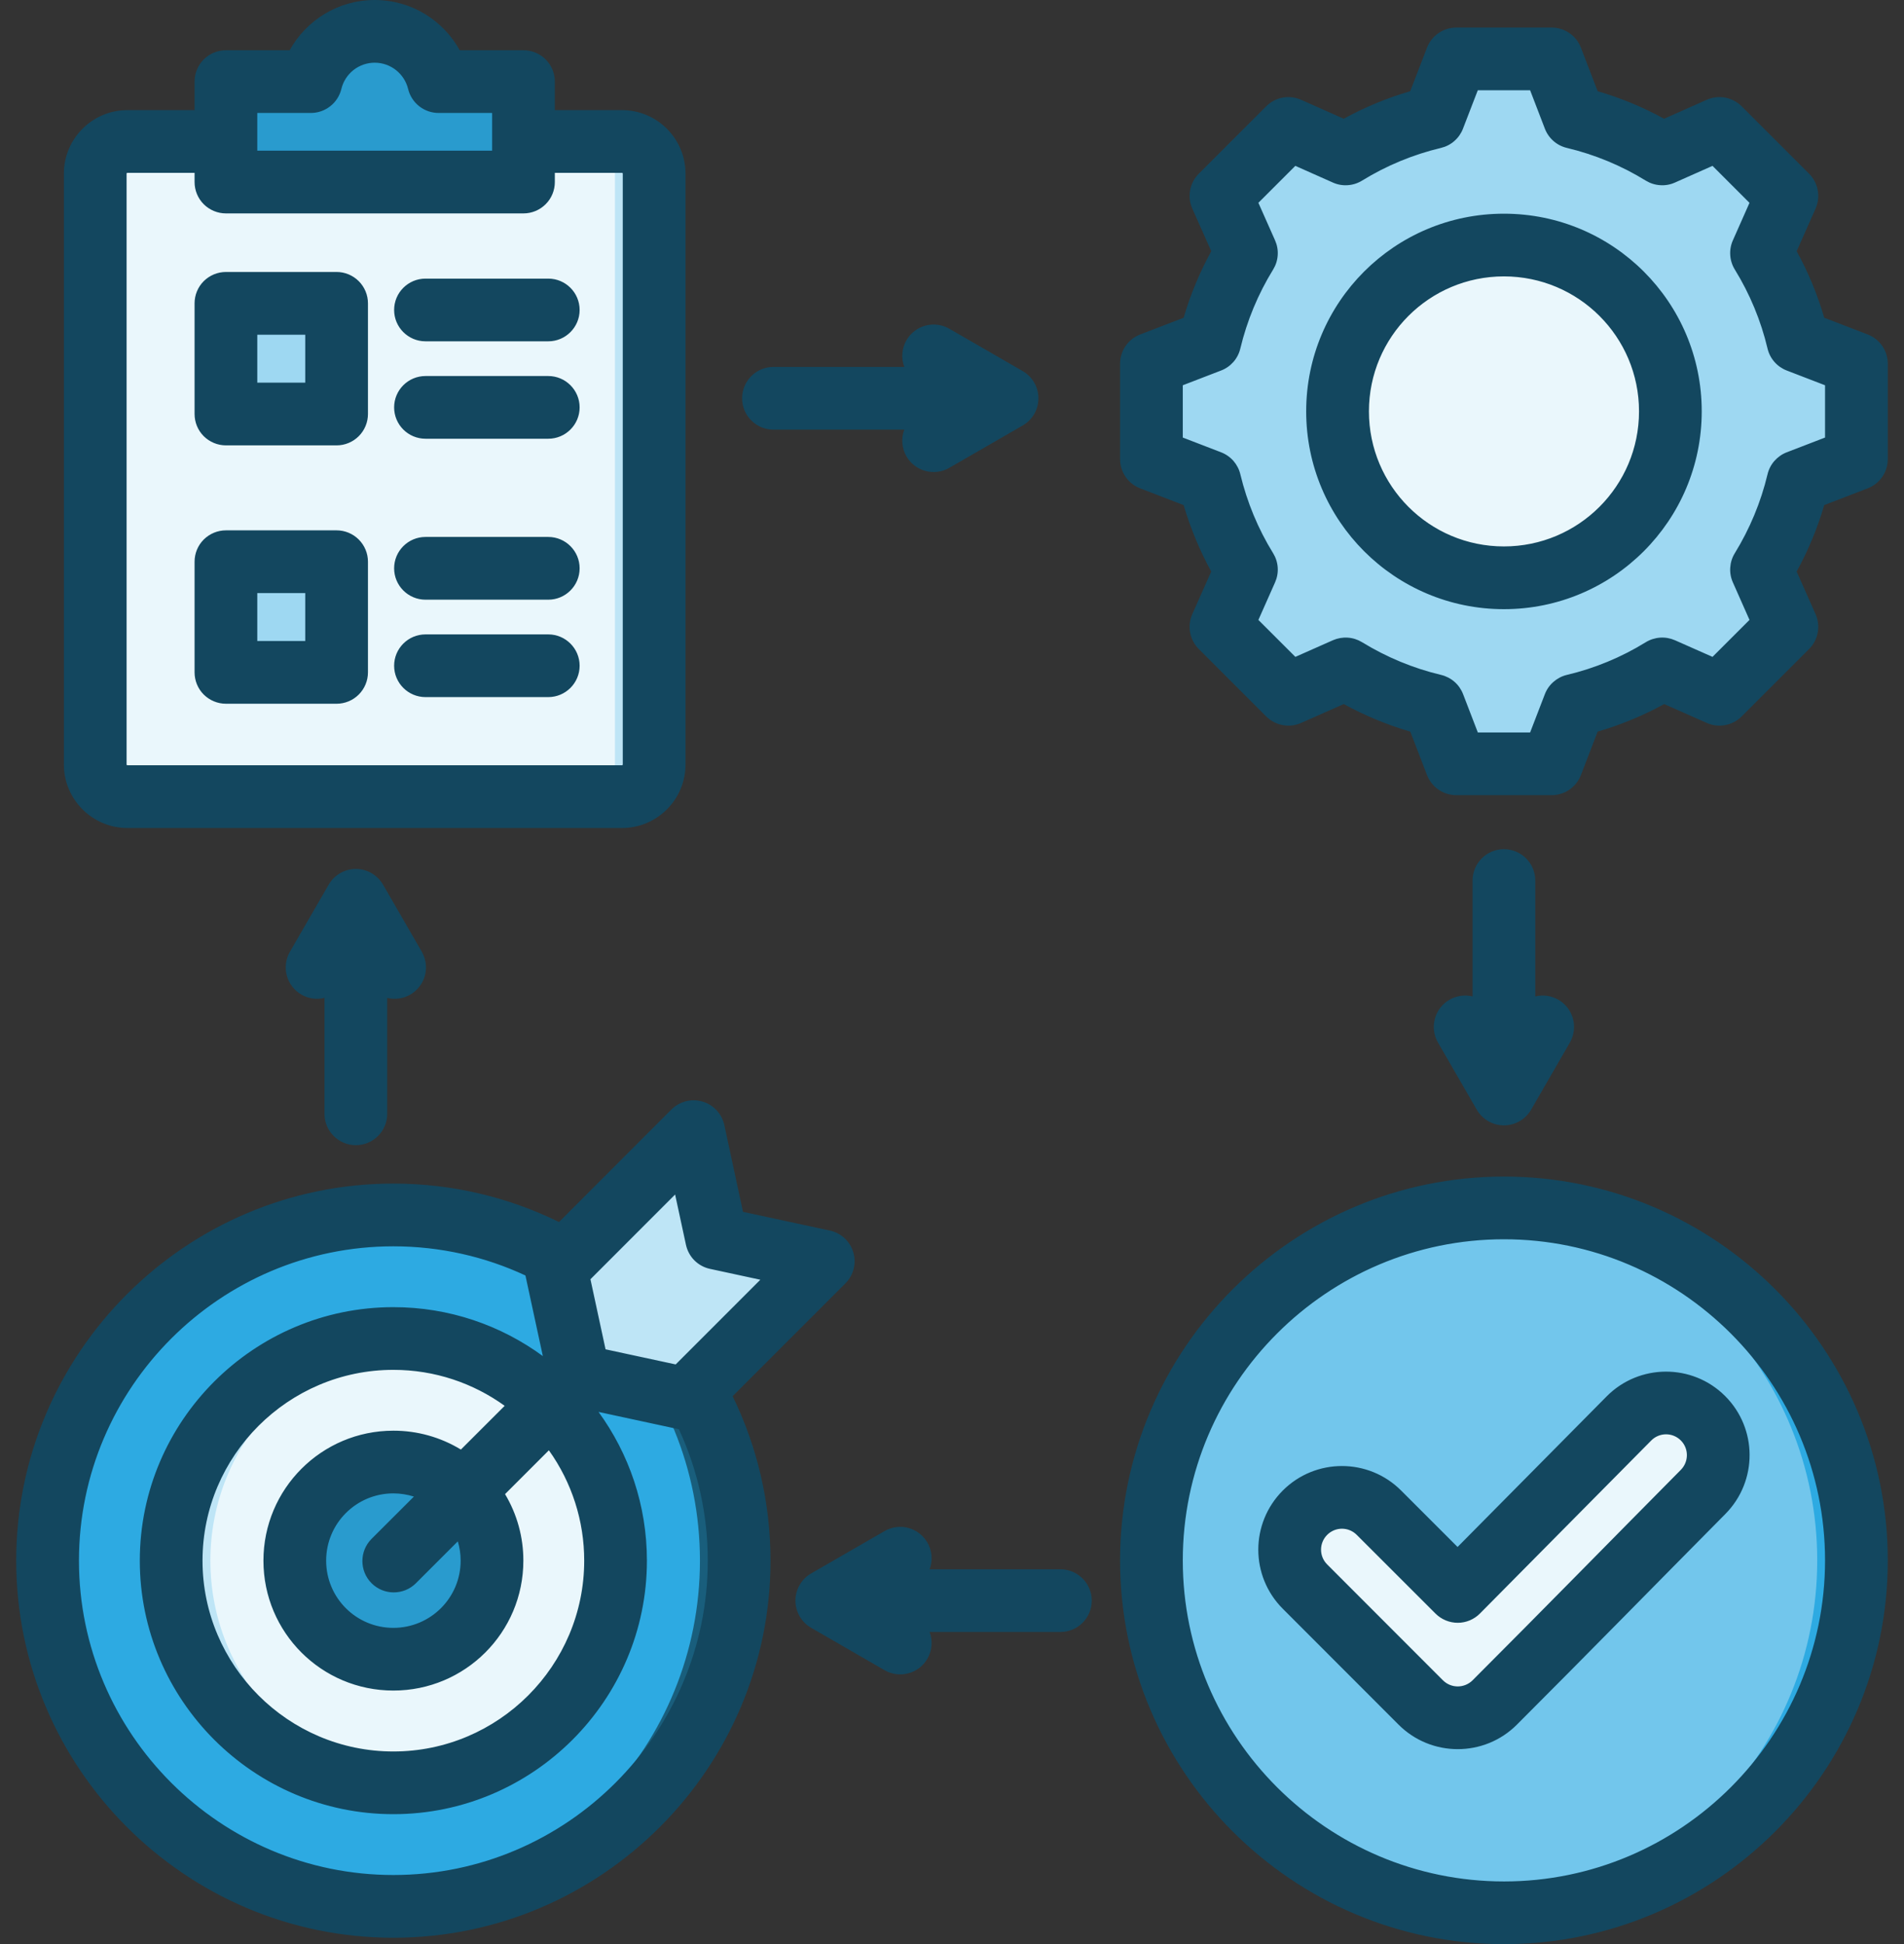 <svg width="47" height="48" viewBox="0 0 47 48" fill="none" xmlns="http://www.w3.org/2000/svg">
<rect x="0" y="0" width="47" height="48" fill="#333333" stroke="none"/>
<path fill-rule="evenodd" clip-rule="evenodd" d="M38.856 2.898C39.624 3.081 40.358 3.385 41.031 3.799L42.444 3.173L44.108 4.837L43.481 6.25C43.896 6.922 44.2 7.656 44.383 8.424L45.824 8.979V11.335L44.383 11.889C44.2 12.657 43.895 13.391 43.481 14.063L44.108 15.476L42.444 17.142L41.031 16.514C40.359 16.928 39.624 17.233 38.856 17.416L38.301 18.857H35.946L35.391 17.415C34.624 17.232 33.89 16.928 33.218 16.514L31.805 17.142L30.139 15.476L30.767 14.064C30.353 13.392 30.049 12.658 29.865 11.889L28.424 11.335V8.979L29.865 8.424C30.048 7.656 30.353 6.922 30.767 6.25L30.139 4.837L31.805 3.173L33.217 3.799C33.889 3.385 34.623 3.081 35.391 2.898L35.946 1.457H38.301L38.856 2.898Z" fill="#9ED8F2"/>
<path fill-rule="evenodd" clip-rule="evenodd" d="M41.969 3.383L42.443 3.173L44.108 4.837L43.481 6.25C43.895 6.922 44.2 7.656 44.383 8.424L45.824 8.979V11.335L44.383 11.889C44.2 12.657 43.895 13.391 43.481 14.063L44.108 15.476L42.443 17.142L41.969 16.931L43.424 15.476L42.796 14.063C43.21 13.391 43.514 12.657 43.697 11.889L45.139 11.335V8.979L43.697 8.424C43.514 7.656 43.21 6.922 42.796 6.25L43.424 4.837L41.969 3.383ZM31.594 3.383L31.805 3.173L33.217 3.799C33.117 3.855 33.019 3.913 32.922 3.973L31.594 3.383ZM38.856 2.898C39.624 3.081 40.358 3.385 41.031 3.799L40.641 3.973C39.969 3.559 38.939 3.081 38.171 2.898L37.616 1.457H38.301L38.856 2.898ZM33.218 16.514L31.805 17.142L31.594 16.931L32.922 16.341C33.019 16.401 33.117 16.458 33.218 16.514ZM41.031 16.514C40.358 16.928 39.624 17.233 38.856 17.416L38.301 18.857H37.616L38.171 17.416C38.939 17.233 39.969 16.755 40.642 16.341L41.031 16.514Z" fill="#57BBE8"/>
<path fill-rule="evenodd" clip-rule="evenodd" d="M37.124 6.048C39.393 6.048 41.232 7.888 41.232 10.157C41.232 12.425 39.393 14.265 37.124 14.265C34.855 14.265 33.016 12.425 33.016 10.157C33.016 7.888 34.855 6.048 37.124 6.048Z" fill="#EAF7FC"/>
<path fill-rule="evenodd" clip-rule="evenodd" d="M37.124 6.048C37.217 6.048 37.31 6.052 37.403 6.058C35.264 6.201 33.572 7.981 33.572 10.157C33.572 12.332 35.264 14.112 37.403 14.255C37.31 14.261 37.217 14.264 37.124 14.265C34.855 14.265 33.016 12.425 33.016 10.157C33.016 7.888 34.855 6.048 37.124 6.048Z" fill="#BEE5F6"/>
<path fill-rule="evenodd" clip-rule="evenodd" d="M15.355 3.493C15.791 3.493 16.148 3.849 16.148 4.286V18.875C16.148 19.312 15.791 19.669 15.355 19.669H3.145C2.707 19.669 2.351 19.312 2.351 18.875V4.286C2.351 3.849 2.707 3.493 3.145 3.493H15.355Z" fill="#EAF7FC"/>
<path fill-rule="evenodd" clip-rule="evenodd" d="M14.387 3.493H15.355C15.791 3.493 16.148 3.849 16.148 4.286V18.875C16.148 19.312 15.791 19.669 15.355 19.669H14.387C14.824 19.669 15.18 19.312 15.18 18.875V4.286C15.18 3.849 14.824 3.493 14.387 3.493Z" fill="#BEE5F6"/>
<path fill-rule="evenodd" clip-rule="evenodd" d="M5.577 2.498C5.577 2.37 5.628 2.247 5.718 2.156C5.809 2.065 5.932 2.014 6.061 2.014H7.674C7.845 1.303 8.485 0.774 9.249 0.774C10.013 0.774 10.654 1.303 10.826 2.014H12.438C12.566 2.014 12.689 2.065 12.78 2.156C12.871 2.247 12.922 2.37 12.922 2.498V4.495H6.061C5.932 4.495 5.809 4.444 5.718 4.353C5.628 4.262 5.577 4.139 5.577 4.011V2.498Z" fill="#299BCE"/>
<path fill-rule="evenodd" clip-rule="evenodd" d="M11.977 2.014H12.438C12.567 2.014 12.69 2.065 12.78 2.156C12.871 2.247 12.922 2.37 12.922 2.498V4.495H12.461V2.498C12.461 2.37 12.41 2.247 12.319 2.156C12.229 2.065 12.105 2.014 11.977 2.014Z" fill="#2079A0"/>
<path fill-rule="evenodd" clip-rule="evenodd" d="M8.309 7.74C8.309 7.674 8.282 7.61 8.235 7.563C8.188 7.516 8.124 7.489 8.058 7.489H5.827C5.761 7.489 5.697 7.516 5.65 7.563C5.603 7.61 5.577 7.674 5.577 7.74V9.971C5.577 10.037 5.603 10.101 5.65 10.148C5.697 10.195 5.761 10.221 5.827 10.221H8.058C8.124 10.221 8.188 10.195 8.235 10.148C8.282 10.101 8.309 10.037 8.309 9.971V7.74Z" fill="#9ED8F2"/>
<path fill-rule="evenodd" clip-rule="evenodd" d="M7.679 10.221C7.745 10.221 7.809 10.195 7.856 10.148C7.903 10.101 7.929 10.037 7.929 9.971V7.74C7.929 7.674 7.903 7.61 7.856 7.563C7.809 7.516 7.745 7.489 7.679 7.489H8.058C8.125 7.489 8.188 7.516 8.235 7.563C8.282 7.61 8.309 7.674 8.309 7.74V9.971C8.309 10.037 8.282 10.101 8.235 10.148C8.188 10.195 8.125 10.221 8.058 10.221H7.679Z" fill="#2DAAE2"/>
<path fill-rule="evenodd" clip-rule="evenodd" d="M8.309 14.119C8.309 14.053 8.282 13.989 8.235 13.942C8.188 13.895 8.124 13.868 8.058 13.868H5.827C5.761 13.868 5.697 13.895 5.65 13.942C5.603 13.989 5.577 14.053 5.577 14.119V16.35C5.577 16.416 5.603 16.48 5.65 16.527C5.697 16.574 5.761 16.6 5.827 16.6H8.058C8.124 16.6 8.188 16.574 8.235 16.527C8.282 16.48 8.309 16.416 8.309 16.35V14.119Z" fill="#9ED8F2"/>
<path fill-rule="evenodd" clip-rule="evenodd" d="M7.743 16.6C7.81 16.6 7.873 16.574 7.92 16.527C7.967 16.48 7.994 16.416 7.994 16.35V14.119C7.994 14.052 7.967 13.989 7.92 13.942C7.873 13.895 7.81 13.868 7.743 13.868H8.058C8.125 13.868 8.188 13.895 8.235 13.942C8.282 13.989 8.309 14.052 8.309 14.119V16.35C8.309 16.416 8.282 16.48 8.235 16.527C8.188 16.574 8.125 16.6 8.058 16.6H7.743Z" fill="#57BBE8"/>
<path fill-rule="evenodd" clip-rule="evenodd" d="M37.126 47.226C41.918 47.226 45.826 43.319 45.826 38.526C45.826 33.733 41.918 29.823 37.126 29.823C32.333 29.823 28.423 33.733 28.423 38.526C28.423 43.319 32.333 47.226 37.126 47.226Z" fill="#72C6EC"/>
<path fill-rule="evenodd" clip-rule="evenodd" d="M36.642 47.212C41.211 46.96 44.858 43.156 44.858 38.526C44.858 33.895 41.211 30.089 36.642 29.836C36.803 29.827 36.964 29.823 37.126 29.823C41.918 29.823 45.826 33.733 45.826 38.526C45.826 43.318 41.918 47.226 37.126 47.226C36.963 47.226 36.802 47.221 36.642 47.212Z" fill="#2DAAE2"/>
<path fill-rule="evenodd" clip-rule="evenodd" d="M35.983 39.292L40.212 35.018C40.713 34.515 41.531 34.512 42.035 35.013C42.539 35.514 42.541 36.329 42.04 36.836C40.324 38.567 38.621 40.309 36.897 42.033C36.393 42.537 35.575 42.537 35.072 42.033L32.213 39.172C31.709 38.669 31.709 37.853 32.213 37.347C32.717 36.843 33.535 36.843 34.038 37.347L35.983 39.292Z" fill="#EAF7FC"/>
<path fill-rule="evenodd" clip-rule="evenodd" d="M9.71 47.068C14.412 47.068 18.246 43.232 18.246 38.532C18.246 33.83 14.412 29.997 9.71 29.997C5.01 29.997 1.175 33.83 1.175 38.532C1.175 43.232 5.01 47.068 9.71 47.068Z" fill="#2DAAE2"/>
<path fill-rule="evenodd" clip-rule="evenodd" d="M9.226 47.054C13.704 46.801 17.278 43.07 17.278 38.532C17.278 33.993 13.704 30.262 9.226 30.01C9.387 30.001 9.549 29.997 9.71 29.997C14.412 29.997 18.245 33.83 18.245 38.532C18.245 43.232 14.412 47.068 9.71 47.068C9.548 47.068 9.386 47.063 9.226 47.054Z" fill="#195E7C"/>
<path fill-rule="evenodd" clip-rule="evenodd" d="M9.71 44.017C12.732 44.017 15.195 41.551 15.195 38.532C15.195 35.511 12.732 33.047 9.71 33.047C6.691 33.047 4.225 35.511 4.225 38.532C4.225 41.551 6.691 44.017 9.71 44.017Z" fill="#EAF7FC"/>
<path fill-rule="evenodd" clip-rule="evenodd" d="M10.194 33.068C7.4 33.314 5.193 35.674 5.193 38.532C5.193 41.389 7.4 43.749 10.194 43.996C10.033 44.01 9.872 44.017 9.71 44.017C6.691 44.017 4.225 41.551 4.225 38.532C4.225 35.511 6.691 33.047 9.71 33.047C9.873 33.047 10.035 33.054 10.194 33.068Z" fill="#BEE5F6"/>
<path fill-rule="evenodd" clip-rule="evenodd" d="M9.71 36.097C11.055 36.097 12.145 37.187 12.145 38.532C12.145 39.877 11.055 40.965 9.71 40.965C8.366 40.965 7.277 39.877 7.277 38.532C7.277 37.187 8.366 36.097 9.71 36.097Z" fill="#299BCE"/>
<path fill-rule="evenodd" clip-rule="evenodd" d="M9.952 40.953C9.872 40.961 9.791 40.965 9.71 40.965C8.366 40.965 7.277 39.877 7.277 38.532C7.277 37.187 8.366 36.097 9.71 36.097C9.792 36.097 9.872 36.101 9.952 36.109C8.721 36.23 7.76 37.269 7.76 38.532C7.76 39.795 8.721 40.832 9.952 40.953Z" fill="#195E7C"/>
<path fill-rule="evenodd" clip-rule="evenodd" d="M20.026 31.075C20.055 31.081 20.082 31.095 20.103 31.115C20.125 31.135 20.141 31.161 20.149 31.189C20.158 31.218 20.158 31.248 20.151 31.277C20.144 31.305 20.129 31.331 20.108 31.352L16.991 34.469C16.972 34.488 16.948 34.503 16.921 34.51C16.895 34.518 16.867 34.519 16.84 34.513L14.4 33.987C14.369 33.981 14.341 33.965 14.318 33.943C14.296 33.92 14.28 33.892 14.274 33.861L13.748 31.423C13.742 31.396 13.743 31.368 13.751 31.342C13.759 31.315 13.773 31.291 13.792 31.272L16.909 28.154C16.93 28.133 16.956 28.118 16.985 28.111C17.013 28.103 17.044 28.104 17.072 28.112C17.1 28.121 17.126 28.136 17.146 28.158C17.166 28.18 17.18 28.206 17.186 28.235L17.668 30.467C17.674 30.498 17.69 30.527 17.712 30.549C17.734 30.572 17.763 30.587 17.794 30.594L20.026 31.075Z" fill="#BEE5F6"/>
<path fill-rule="evenodd" clip-rule="evenodd" d="M19.781 31.022L20.026 31.075C20.055 31.081 20.081 31.095 20.103 31.115C20.125 31.135 20.141 31.161 20.149 31.189C20.158 31.218 20.158 31.248 20.151 31.277C20.143 31.305 20.128 31.332 20.108 31.353L16.991 34.469C16.972 34.489 16.948 34.503 16.921 34.511C16.895 34.518 16.867 34.519 16.84 34.514L14.4 33.988C14.369 33.981 14.341 33.965 14.318 33.943C14.296 33.921 14.28 33.892 14.274 33.861L14.23 33.661L16.538 34.158C16.565 34.164 16.593 34.163 16.619 34.155C16.646 34.148 16.67 34.133 16.689 34.114L19.781 31.022Z" fill="#9ED8F2"/>
<path fill-rule="evenodd" clip-rule="evenodd" d="M18.085 34.471C18.683 35.699 19.02 37.077 19.02 38.532C19.02 43.658 14.838 47.842 9.71 47.842C4.584 47.842 0.4 43.658 0.4 38.532C0.4 33.404 4.584 29.222 9.71 29.222C11.175 29.222 12.563 29.564 13.799 30.171L16.575 27.392C16.674 27.294 16.797 27.224 16.931 27.189C17.066 27.155 17.208 27.158 17.341 27.197C17.475 27.236 17.595 27.311 17.69 27.413C17.785 27.515 17.85 27.641 17.88 27.777L18.341 29.92L20.485 30.382C20.621 30.411 20.746 30.477 20.848 30.571C20.95 30.666 21.025 30.786 21.064 30.92C21.104 31.053 21.106 31.195 21.072 31.33C21.037 31.465 20.967 31.588 20.869 31.686L18.085 34.471ZM12.97 31.491C11.979 31.029 10.873 30.771 9.71 30.771C5.437 30.771 1.949 34.257 1.949 38.532C1.949 42.806 5.437 46.293 9.71 46.293C13.986 46.293 17.471 42.806 17.471 38.532C17.473 37.412 17.229 36.305 16.759 35.288L14.775 34.86C15.526 35.893 15.969 37.162 15.969 38.532C15.969 41.977 13.158 44.791 9.71 44.791C6.265 44.791 3.451 41.977 3.451 38.532C3.451 35.084 6.265 32.273 9.71 32.273C11.088 32.273 12.364 32.721 13.4 33.481L12.972 31.499L12.97 31.491ZM12.458 34.709C11.683 34.15 10.734 33.821 9.71 33.821C7.117 33.821 4.999 35.937 4.999 38.532C4.999 41.125 7.117 43.243 9.71 43.243C12.305 43.243 14.421 41.125 14.421 38.532C14.422 37.555 14.117 36.602 13.549 35.807L12.467 36.889C12.764 37.386 12.92 37.953 12.919 38.532C12.919 40.304 11.483 41.739 9.71 41.739C7.937 41.739 6.503 40.305 6.503 38.532C6.503 36.76 7.938 35.323 9.71 35.323C10.298 35.322 10.875 35.483 11.377 35.789L12.458 34.709ZM10.217 36.95C10.053 36.898 9.882 36.871 9.71 36.871C8.793 36.871 8.051 37.615 8.051 38.532C8.051 39.449 8.793 40.191 9.71 40.191C10.627 40.191 11.371 39.449 11.371 38.532C11.371 38.366 11.346 38.206 11.301 38.055L10.267 39.089C9.965 39.391 9.474 39.391 9.172 39.089C8.87 38.787 8.87 38.296 9.172 37.994L10.217 36.95ZM18.769 31.596L17.527 31.328C17.381 31.297 17.248 31.224 17.142 31.119C17.037 31.014 16.965 30.88 16.933 30.735L16.665 29.492L14.575 31.584L14.948 33.314L16.679 33.687L18.769 31.596ZM13.696 2.719H15.355C16.218 2.719 16.922 3.423 16.922 4.286V18.875C16.922 19.74 16.218 20.443 15.355 20.443H3.145C2.281 20.443 1.577 19.739 1.577 18.875V4.286C1.577 3.423 2.28 2.719 3.145 2.719H4.803V2.014C4.803 1.809 4.884 1.612 5.029 1.467C5.175 1.322 5.372 1.24 5.577 1.24H7.151C7.559 0.501 8.346 0 9.249 0C10.153 0 10.94 0.501 11.348 1.24H12.922C13.127 1.24 13.324 1.322 13.469 1.467C13.615 1.612 13.696 1.809 13.696 2.014V2.719ZM4.803 4.267H3.145C3.134 4.267 3.125 4.275 3.125 4.286V18.875C3.125 18.886 3.134 18.894 3.145 18.894H15.355C15.366 18.894 15.373 18.885 15.373 18.875V4.286C15.373 4.281 15.371 4.276 15.368 4.273C15.365 4.269 15.36 4.267 15.355 4.267H13.696V4.495C13.696 4.7 13.615 4.897 13.469 5.042C13.324 5.187 13.127 5.269 12.922 5.269H5.577C5.372 5.269 5.175 5.187 5.029 5.042C4.884 4.897 4.803 4.7 4.803 4.495V4.267ZM9.083 7.489V10.221C9.083 10.427 9.001 10.624 8.856 10.769C8.711 10.914 8.514 10.996 8.309 10.996H5.577C5.372 10.996 5.175 10.914 5.029 10.769C4.884 10.624 4.803 10.427 4.803 10.221V7.489C4.803 7.284 4.884 7.087 5.029 6.942C5.175 6.797 5.372 6.715 5.577 6.715H8.309C8.514 6.715 8.711 6.797 8.856 6.942C9.001 7.087 9.083 7.284 9.083 7.489ZM7.535 8.264H6.351V9.447H7.535V8.264ZM10.504 8.427C10.076 8.427 9.729 8.08 9.729 7.653C9.729 7.225 10.076 6.879 10.504 6.879H13.534C13.961 6.879 14.308 7.225 14.308 7.653C14.308 8.08 13.961 8.427 13.534 8.427H10.504ZM10.504 14.806C10.076 14.806 9.729 14.459 9.729 14.031C9.729 13.604 10.076 13.257 10.504 13.257H13.534C13.961 13.257 14.308 13.604 14.308 14.031C14.308 14.459 13.961 14.806 13.534 14.806H10.504ZM9.083 13.868V16.6C9.083 16.806 9.001 17.003 8.856 17.148C8.711 17.293 8.514 17.375 8.309 17.375H5.577C5.372 17.375 5.175 17.293 5.029 17.148C4.884 17.003 4.803 16.806 4.803 16.6V13.868C4.803 13.663 4.884 13.466 5.029 13.321C5.175 13.176 5.372 13.094 5.577 13.094H8.309C8.514 13.094 8.711 13.176 8.856 13.321C9.001 13.466 9.083 13.663 9.083 13.868ZM7.535 14.643H6.351V15.826H7.535V14.643ZM10.504 10.832C10.076 10.832 9.729 10.486 9.729 10.058C9.729 9.631 10.076 9.284 10.504 9.284H13.534C13.961 9.284 14.308 9.631 14.308 10.058C14.308 10.486 13.961 10.832 13.534 10.832H10.504ZM10.504 17.211C10.076 17.211 9.729 16.864 9.729 16.437C9.729 16.01 10.076 15.663 10.504 15.663H13.534C13.961 15.663 14.308 16.01 14.308 16.437C14.308 16.864 13.961 17.211 13.534 17.211H10.504ZM12.148 3.72V2.789H10.826C10.653 2.789 10.484 2.73 10.348 2.623C10.211 2.515 10.115 2.365 10.074 2.196C9.984 1.825 9.649 1.548 9.249 1.548C9.06 1.548 8.875 1.612 8.726 1.729C8.577 1.847 8.471 2.011 8.427 2.195C8.386 2.364 8.29 2.515 8.153 2.622C8.017 2.73 7.848 2.789 7.674 2.789H6.351V3.72H12.148ZM22.322 9.059C22.282 8.952 22.265 8.838 22.275 8.723C22.284 8.609 22.319 8.499 22.376 8.4C22.479 8.222 22.648 8.092 22.846 8.039C23.044 7.986 23.256 8.014 23.433 8.116L25.247 9.163C25.364 9.231 25.462 9.329 25.53 9.447C25.598 9.564 25.633 9.698 25.633 9.834C25.633 9.969 25.598 10.103 25.53 10.221C25.462 10.338 25.364 10.436 25.247 10.504L23.433 11.551C23.064 11.764 22.59 11.637 22.376 11.268C22.319 11.168 22.284 11.058 22.275 10.944C22.265 10.83 22.282 10.715 22.322 10.608H19.093C18.666 10.608 18.319 10.261 18.319 9.834C18.319 9.406 18.666 9.059 19.093 9.059H22.322ZM22.947 38.745H26.176C26.603 38.745 26.95 39.092 26.95 39.519C26.95 39.946 26.603 40.293 26.176 40.293H22.947C22.988 40.4 23.004 40.515 22.994 40.629C22.985 40.743 22.95 40.854 22.893 40.953C22.679 41.323 22.206 41.45 21.835 41.236L20.022 40.189C19.905 40.121 19.807 40.024 19.739 39.906C19.671 39.788 19.635 39.655 19.635 39.519C19.635 39.383 19.671 39.249 19.739 39.132C19.807 39.014 19.905 38.916 20.022 38.848L21.835 37.802C22.013 37.699 22.225 37.671 22.423 37.724C22.621 37.778 22.79 37.907 22.893 38.085C22.95 38.184 22.985 38.295 22.994 38.409C23.004 38.523 22.988 38.638 22.947 38.745ZM36.35 24.601V21.74C36.35 21.312 36.697 20.966 37.124 20.966C37.551 20.966 37.898 21.312 37.898 21.74V24.601C38.092 24.554 38.296 24.584 38.468 24.683C38.646 24.786 38.776 24.955 38.829 25.153C38.882 25.352 38.854 25.563 38.752 25.741L37.795 27.398C37.727 27.516 37.629 27.613 37.511 27.681C37.394 27.749 37.26 27.785 37.124 27.785C36.988 27.785 36.855 27.749 36.737 27.681C36.62 27.613 36.522 27.516 36.454 27.398L35.497 25.741C35.283 25.371 35.41 24.897 35.78 24.683C35.953 24.584 36.157 24.554 36.35 24.601ZM9.558 24.638V27.5C9.558 27.927 9.211 28.274 8.784 28.274C8.357 28.274 8.01 27.927 8.01 27.5V24.638C7.817 24.685 7.613 24.656 7.44 24.556C7.262 24.453 7.133 24.284 7.08 24.086C7.027 23.888 7.054 23.676 7.157 23.498L8.114 21.841C8.182 21.724 8.279 21.626 8.397 21.558C8.515 21.49 8.648 21.454 8.784 21.454C8.92 21.454 9.054 21.49 9.171 21.558C9.289 21.626 9.387 21.724 9.455 21.841L10.412 23.498C10.514 23.676 10.542 23.888 10.489 24.086C10.436 24.284 10.306 24.453 10.128 24.556C9.956 24.656 9.752 24.685 9.558 24.638ZM39.438 2.252C40.008 2.418 40.558 2.646 41.078 2.932L42.13 2.464C42.273 2.401 42.432 2.382 42.586 2.41C42.74 2.439 42.881 2.514 42.992 2.624L44.657 4.289C44.767 4.399 44.842 4.541 44.87 4.694C44.899 4.848 44.88 5.007 44.817 5.15L44.351 6.202C44.637 6.723 44.865 7.274 45.031 7.845L46.104 8.258C46.25 8.314 46.375 8.413 46.464 8.542C46.552 8.671 46.6 8.824 46.6 8.981V11.335C46.6 11.491 46.552 11.644 46.464 11.773C46.375 11.902 46.25 12.001 46.104 12.057L45.031 12.47C44.864 13.04 44.636 13.59 44.35 14.111L44.817 15.163C44.88 15.306 44.899 15.465 44.87 15.619C44.842 15.772 44.767 15.914 44.657 16.024L42.992 17.689C42.882 17.799 42.74 17.874 42.586 17.902C42.433 17.931 42.274 17.913 42.131 17.849L41.08 17.383C40.559 17.669 40.008 17.897 39.438 18.063L39.025 19.136C38.969 19.282 38.87 19.407 38.741 19.496C38.612 19.585 38.459 19.632 38.303 19.632H35.948C35.792 19.632 35.639 19.585 35.51 19.496C35.381 19.407 35.282 19.282 35.226 19.136L34.813 18.064C34.242 17.897 33.692 17.668 33.17 17.383L32.117 17.849C31.974 17.913 31.816 17.931 31.662 17.902C31.508 17.874 31.367 17.799 31.256 17.689L29.592 16.024C29.481 15.914 29.407 15.772 29.378 15.618C29.35 15.464 29.368 15.305 29.432 15.162L29.899 14.111C29.614 13.591 29.386 13.04 29.218 12.471L28.145 12.057C27.999 12.001 27.873 11.902 27.785 11.773C27.696 11.644 27.649 11.491 27.649 11.335V8.981C27.649 8.824 27.696 8.671 27.785 8.542C27.873 8.413 27.999 8.314 28.145 8.258L29.218 7.845C29.385 7.274 29.614 6.724 29.9 6.202L29.432 5.151C29.368 5.008 29.35 4.849 29.378 4.695C29.407 4.541 29.481 4.399 29.592 4.289L31.256 2.624C31.367 2.514 31.509 2.439 31.663 2.41C31.816 2.382 31.975 2.401 32.118 2.464L33.17 2.932C33.691 2.646 34.241 2.418 34.811 2.252L35.226 1.176C35.282 1.031 35.381 0.905 35.51 0.817C35.639 0.728 35.792 0.681 35.948 0.681H38.303C38.623 0.681 38.91 0.878 39.025 1.177L39.438 2.252ZM38.135 3.177L37.771 2.229H36.479L36.113 3.178C36.068 3.295 35.995 3.399 35.9 3.482C35.806 3.565 35.692 3.623 35.57 3.652C34.882 3.816 34.225 4.088 33.623 4.459C33.516 4.525 33.394 4.564 33.269 4.572C33.143 4.581 33.017 4.559 32.902 4.507L31.975 4.095L31.063 5.007L31.475 5.935C31.526 6.05 31.549 6.175 31.54 6.301C31.532 6.427 31.493 6.548 31.427 6.655C31.055 7.259 30.782 7.917 30.617 8.606C30.588 8.728 30.529 8.842 30.447 8.936C30.364 9.03 30.26 9.103 30.142 9.148L29.197 9.512V10.803L30.142 11.167C30.259 11.212 30.364 11.285 30.447 11.379C30.529 11.474 30.588 11.586 30.617 11.708C30.783 12.397 31.054 13.055 31.426 13.657C31.492 13.764 31.532 13.886 31.54 14.011C31.549 14.137 31.526 14.263 31.475 14.378L31.063 15.306L31.976 16.218L32.903 15.807C33.018 15.757 33.143 15.735 33.268 15.743C33.393 15.751 33.514 15.79 33.621 15.855C34.225 16.225 34.881 16.499 35.572 16.663C35.694 16.692 35.808 16.75 35.903 16.833C35.998 16.916 36.071 17.021 36.116 17.138L36.48 18.084H37.771L38.135 17.138C38.18 17.021 38.253 16.916 38.348 16.834C38.443 16.751 38.556 16.692 38.678 16.663C39.366 16.5 40.023 16.228 40.624 15.857C40.731 15.791 40.853 15.752 40.979 15.743C41.104 15.734 41.23 15.757 41.345 15.807L42.273 16.218L43.186 15.305L42.775 14.377C42.724 14.263 42.702 14.138 42.711 14.012C42.719 13.887 42.757 13.766 42.823 13.659C43.193 13.056 43.467 12.399 43.631 11.711C43.66 11.588 43.718 11.475 43.801 11.38C43.884 11.286 43.989 11.212 44.106 11.167L45.051 10.803V9.512L44.106 9.148C43.989 9.103 43.884 9.03 43.801 8.935C43.718 8.84 43.66 8.727 43.631 8.604C43.468 7.916 43.195 7.258 42.824 6.655C42.758 6.548 42.719 6.427 42.711 6.302C42.702 6.176 42.724 6.051 42.775 5.936L43.186 5.008L42.273 4.095L41.346 4.507C41.231 4.559 41.105 4.581 40.98 4.572C40.854 4.564 40.733 4.525 40.625 4.459C40.023 4.088 39.366 3.816 38.678 3.652C38.556 3.623 38.442 3.565 38.348 3.482C38.253 3.399 38.18 3.294 38.135 3.177ZM37.124 5.276C39.821 5.276 42.007 7.46 42.007 10.156C42.007 12.853 39.821 15.04 37.124 15.04C34.428 15.04 32.243 12.853 32.243 10.156C32.243 7.46 34.428 5.276 37.124 5.276ZM37.124 6.824C35.283 6.824 33.792 8.315 33.792 10.156C33.792 11.998 35.283 13.491 37.124 13.491C38.966 13.491 40.459 11.998 40.459 10.156C40.459 8.315 38.966 6.824 37.124 6.824ZM37.126 48C31.906 48 27.649 43.745 27.649 38.526C27.649 33.307 31.906 29.049 37.126 29.049C42.345 29.049 46.6 33.307 46.6 38.526C46.6 43.745 42.345 48 37.126 48ZM37.126 46.452C41.492 46.452 45.051 42.892 45.051 38.526C45.051 34.16 41.492 30.597 37.126 30.597C32.759 30.597 29.197 34.159 29.197 38.526C29.197 42.892 32.759 46.452 37.126 46.452ZM35.98 38.194L39.662 34.474L39.664 34.472C40.466 33.666 41.775 33.662 42.581 34.464C43.387 35.266 43.392 36.57 42.59 37.38L42.59 37.38C40.873 39.113 39.169 40.856 37.444 42.581C36.639 43.387 35.33 43.387 34.524 42.581L31.666 39.72C30.86 38.914 30.859 37.611 31.665 36.801L31.666 36.8C32.472 35.994 33.78 35.994 34.586 36.8L35.98 38.194ZM35.436 39.839L33.491 37.895C33.394 37.798 33.263 37.743 33.126 37.743C32.989 37.743 32.858 37.798 32.761 37.895C32.56 38.097 32.559 38.423 32.761 38.625L35.619 41.486C35.716 41.583 35.847 41.637 35.984 41.637C36.121 41.637 36.253 41.583 36.35 41.486C38.073 39.763 39.775 38.022 41.49 36.291C41.691 36.089 41.691 35.762 41.489 35.562C41.288 35.362 40.962 35.363 40.762 35.564L36.533 39.836C36.462 39.909 36.376 39.966 36.282 40.006C36.188 40.045 36.087 40.066 35.985 40.066C35.883 40.066 35.782 40.046 35.688 40.007C35.593 39.968 35.508 39.911 35.436 39.839Z" fill="#13475F"/>
</svg>
